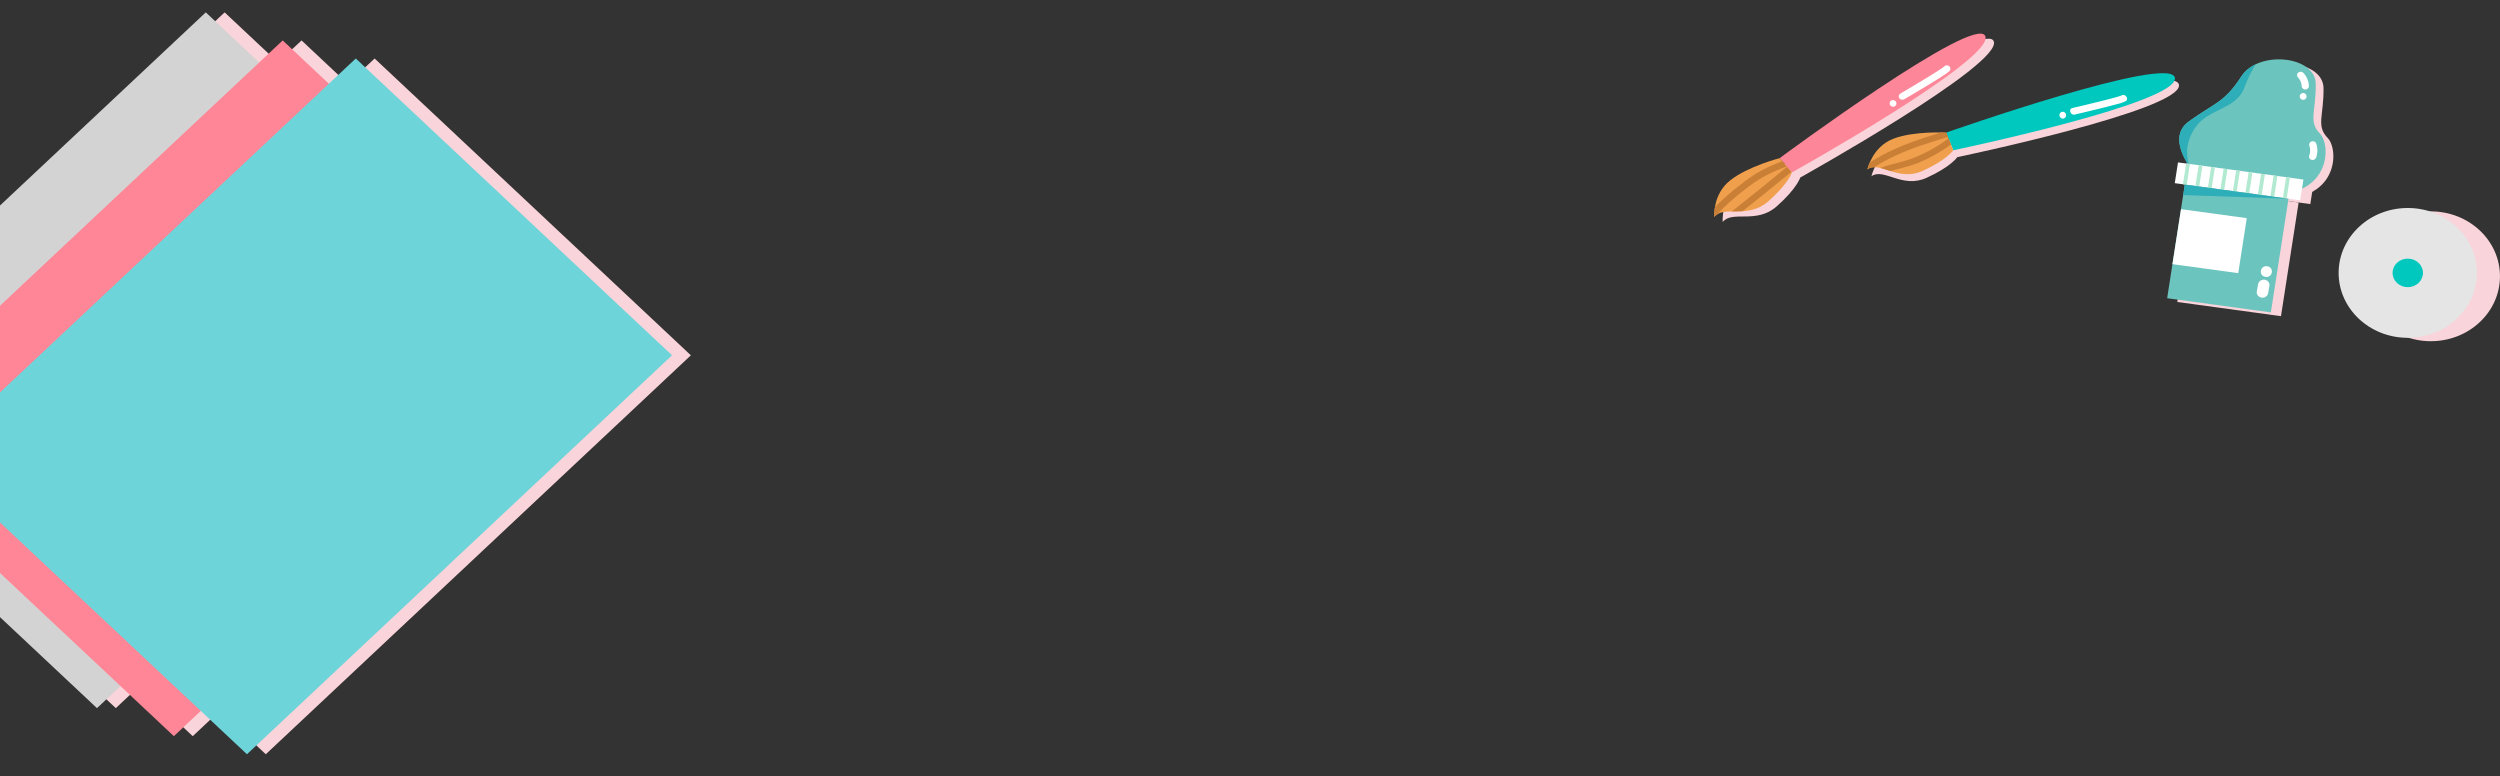 <svg id="Capa_1" data-name="Capa 1" xmlns="http://www.w3.org/2000/svg" xmlns:xlink="http://www.w3.org/1999/xlink"
    viewBox="0 0 1920 596">
    <rect x="0" y="0" width="1920" height="596" fill="#333333" stroke="none"/>
    <defs>
        <style>
            .cls-1 {
                fill: none;
            }

            .cls-2 {
                clip-path: url(#clip-path);
            }

            .cls-3 {
                fill: #f9d4da;
            }

            .cls-4 {
                fill: #6cc4be;
            }

            .cls-5 {
                fill: #2eaeb8;
            }

            .cls-6 {
                fill: #fff;
            }

            .cls-7 {
                fill: #b1ead0;
            }

            .cls-8 {
                fill: #e5e5e5;
            }

            .cls-9 {
                fill: #00c8be;
            }

            .cls-10 {
                fill: #d3d3d3;
            }

            .cls-11 {
                fill: #fe8696;
            }

            .cls-12 {
                fill: #6dd4d9;
            }

            .cls-13 {
                fill: #fe8699;
            }

            .cls-14 {
                fill: #f0a04c;
            }

            .cls-15 {
                clip-path: url(#clip-path-2);
            }

            .cls-16 {
                fill: #ca7f36;
            }

            .cls-17 {
                clip-path: url(#clip-path-3);
            }
        </style>
        <clipPath id="clip-path">
            <rect class="cls-1" y="1.5" width="1920" height="585" />
        </clipPath>
        <clipPath id="clip-path-2">
            <path class="cls-1"
                d="M1316.6,166.63s-1.55-17.28,12.2-28.12,38-17.06,38-17.06l9.39,11s-2.49,8.38-18.16,22.2S1323.73,157.38,1316.6,166.63Z" />
        </clipPath>
        <clipPath id="clip-path-3">
            <path class="cls-1"
                d="M1434.17,130.07s3.71-17.24,19.81-23.47,40.62-4.75,40.62-4.75l5.51,13.54s-4.84,7.36-23.62,15.89S1443.6,123.32,1434.17,130.07Z" />
        </clipPath>
    </defs>
    <title>parallax</title>
    <g class="cls-2">
        <path class="cls-3"
            d="M1695.44,141.48s-28.91-30-8.52-44.79,27.23-14.37,40.43-34.69,56.94-15.79,57.13,5.76-5.86,28.79,3.21,38.22,7.88,50.84-43.5,46.3S1695.44,141.48,1695.44,141.48Z" />
        <polygon class="cls-3" points="1774.32 156.74 1678 143.57 1680.47 127.61 1776.8 140.79 1774.32 156.74" />
        <polygon class="cls-3" points="1765.35 155.52 1685.71 144.62 1672.16 231.92 1751.79 242.82 1765.35 155.52" />
        <path class="cls-4"
            d="M1689.47,138.13s-28.91-30-8.52-44.78,27.23-14.37,40.43-34.7,56.94-15.79,57.13,5.77-5.86,28.79,3.21,38.22,7.88,50.83-43.5,46.29S1689.47,138.13,1689.47,138.13Z" />
        <path class="cls-5"
            d="M1686.92,96.69c9.56-12.91,30.74-13.18,36.64-29.18a118.13,118.13,0,0,1,8.72-18.07,26.35,26.35,0,0,0-10.9,9.21c-13.2,20.33-20,19.95-40.43,34.7-12.92,9.34-6,24.8.72,34.89C1677.35,115.48,1680.67,105.14,1686.92,96.69Z" />
        <polygon class="cls-6" points="1766.55 153.85 1670.22 140.67 1672.7 124.72 1769.02 137.9 1766.55 153.85" />
        <polygon class="cls-4" points="1757.58 152.62 1677.94 141.73 1664.38 229.03 1744.02 239.92 1757.58 152.62" />
        <polygon class="cls-6" points="1718.96 209.79 1668.44 202.88 1675.01 160.64 1725.52 167.55 1718.96 209.79" />
        <polygon class="cls-7" points="1676.49 141.53 1678.97 125.58 1681.87 125.97 1679.39 141.93 1676.49 141.53" />
        <polygon class="cls-7" points="1686.09 142.84 1688.57 126.89 1691.46 127.29 1688.99 143.24 1686.09 142.84" />
        <polygon class="cls-7" points="1695.68 144.16 1698.16 128.21 1701.06 128.6 1698.58 144.55 1695.68 144.16" />
        <polygon class="cls-7" points="1705.28 145.47 1707.76 129.52 1710.66 129.91 1708.18 145.87 1705.28 145.47" />
        <polygon class="cls-7" points="1714.88 146.78 1717.36 130.83 1720.26 131.22 1717.78 147.18 1714.88 146.78" />
        <polygon class="cls-7" points="1724.48 148.1 1726.95 132.14 1729.85 132.54 1727.37 148.49 1724.48 148.1" />
        <polygon class="cls-7" points="1734.07 149.41 1736.55 133.46 1739.45 133.85 1736.97 149.8 1734.07 149.41" />
        <polygon class="cls-7" points="1743.67 150.72 1746.15 134.77 1749.05 135.16 1746.57 151.12 1743.67 150.72" />
        <polygon class="cls-7" points="1753.27 152.03 1755.75 136.08 1758.64 136.48 1756.16 152.43 1753.27 152.03" />
        <path class="cls-6"
            d="M1734.19,218.47l-1,5.6a3,3,0,0,0,.21,1.62,3.06,3.06,0,0,0,.76,1.4,3.27,3.27,0,0,0,1.32,1,3.49,3.49,0,0,0,1.65.52,4.72,4.72,0,0,0,3.22-.92l.77-.76a4,4,0,0,0,.82-2c.33-1.87.67-3.73,1-5.6a3,3,0,0,0-.21-1.61,3,3,0,0,0-.76-1.41,3.29,3.29,0,0,0-1.32-1,3.34,3.34,0,0,0-1.65-.51,4.66,4.66,0,0,0-3.22.91l-.77.77a3.94,3.94,0,0,0-.81,2Z" />
        <path class="cls-6" d="M1740.13,212.67c5.62.53,6.5-7.68.87-8.21s-6.51,7.68-.87,8.21Z" />
        <polygon class="cls-5" points="1677.94 141.73 1676.69 149.8 1757.58 152.62 1677.94 141.73" />
        <path class="cls-6"
            d="M1764.94,59.57l.57.64c-.15-.17-.29-.35-.44-.53a13.44,13.44,0,0,1,1.86,3c-.09-.21-.18-.41-.28-.62a12.86,12.86,0,0,1,1,3.35l-.09-.69c.06.46.1.92.12,1.39a2.79,2.79,0,0,0,5.57,0,15.9,15.9,0,0,0-4.36-10.25,2.93,2.93,0,0,0-3.93,0,2.56,2.56,0,0,0,0,3.7Z" />
        <path class="cls-6" d="M1768.82,76.67a2.61,2.61,0,1,0,0-5.22,2.61,2.61,0,1,0,0,5.22Z" />
        <path class="cls-6"
            d="M1773.55,111.77a14.45,14.45,0,0,1,.58,2.42c0-.23-.06-.46-.1-.69a13.9,13.9,0,0,1,0,4c0-.23.07-.46.1-.7a14.28,14.28,0,0,1-.69,2.74,2.61,2.61,0,0,0,1.94,3.22,2.87,2.87,0,0,0,3.42-1.83,16.14,16.14,0,0,0,.12-10.52,2.87,2.87,0,0,0-3.43-1.83,2.64,2.64,0,0,0-1.94,3.22Z" />
        <ellipse class="cls-3" cx="1866.87" cy="212.19" rx="53.11" ry="49.85" />
        <ellipse class="cls-8" cx="1849.17" cy="209.59" rx="53.11" ry="49.85" />
        <ellipse class="cls-9" cx="1849.17" cy="209.59" rx="11.68" ry="10.96" />
        <polygon class="cls-3" points="88.94 543.85 -153.94 315.89 172.52 9.5 415.4 237.45 88.94 543.85" />
        <polygon class="cls-3" points="148.02 565.38 -94.86 337.43 231.59 31.04 474.47 258.99 148.02 565.38" />
        <polygon class="cls-3" points="204.13 579.26 -38.74 351.31 287.71 44.92 530.59 272.87 204.13 579.26" />
        <polygon class="cls-10" points="74.47 543.85 -168.41 315.89 158.04 9.5 400.92 237.45 74.47 543.85" />
        <polygon class="cls-11" points="133.54 565.38 -109.33 337.43 217.12 31.04 460 258.99 133.54 565.38" />
        <polygon class="cls-12" points="189.66 579.26 -53.22 351.31 273.23 44.92 516.11 272.87 189.66 579.26" />
        <path class="cls-3"
            d="M1531.18,31.67c-7.24-17.83-157.94,93.7-157.94,93.7s-24.23,6.22-38,17.06-12.2,28.11-12.2,28.11c7.13-9.24,25.73,1.81,41.4-12s18.16-22.2,18.16-22.2S1538.42,49.5,1531.18,31.67Z" />
        <path class="cls-13" d="M1366.77,121.45l9.39,11S1532,45.59,1524.71,27.75,1366.77,121.45,1366.77,121.45Z" />
        <path class="cls-14"
            d="M1316.6,166.63s-1.55-17.28,12.2-28.12,38-17.06,38-17.06l9.39,11s-2.49,8.38-18.16,22.2S1323.73,157.38,1316.6,166.63Z" />
        <g class="cls-15">
            <path class="cls-16"
                d="M1313.76,170.55c8.31-10.52,18.51-19.09,29.26-27.29,11.42-8.71,22.52-13.32,36.39-17.89,3.07-1,.92-5.49-2.14-4.48-14.56,4.8-25.6,9.43-37.5,18.51-11.09,8.46-21.58,17.31-30.15,28.16-1.94,2.46,2.21,5.45,4.14,3Z" />
            <path class="cls-16"
                d="M1373.38,127.38q-21.11,17.44-42.64,34.45c-2.48,2,.76,5.83,3.25,3.86q21.52-17,42.64-34.45c2.43-2-.81-5.88-3.25-3.86Z" />
        </g>
        <path class="cls-6"
            d="M1493.07,51.16c-.22.22.54-.42.22-.22-.09.06-.17.15-.26.22-.28.21-.55.43-.83.63-.72.52-1.45,1-2.19,1.51-2.18,1.45-4.4,2.84-6.63,4.23-5.47,3.39-11,6.71-16.55,10-2.52,1.51-5,3-7.58,4.5a2.47,2.47,0,0,0-.37,3.58,2.88,2.88,0,0,0,3.79.49c10.18-6,20.47-12,30.33-18.46a24.2,24.2,0,0,0,4.42-3.34,2.52,2.52,0,0,0-.6-3.59,2.81,2.81,0,0,0-3.75.44Z" />
        <path class="cls-6" d="M1453.59,81.94c3.44.44,4-4.62.52-5.06s-4,4.62-.52,5.06Z" />
        <path class="cls-3"
            d="M1673.48,65.36c-1.44-19.54-175.77,41.79-175.77,41.79s-24.52-1.49-40.62,4.74-19.82,23.48-19.82,23.48c9.44-6.76,23.54,9.74,42.33,1.2s23.62-15.88,23.62-15.88S1674.92,84.9,1673.48,65.36Z" />
        <path class="cls-9" d="M1494.6,101.85l5.51,13.54s171.7-35.79,170.26-55.33S1494.6,101.85,1494.6,101.85Z" />
        <path class="cls-14"
            d="M1434.17,130.07s3.71-17.24,19.81-23.47,40.62-4.75,40.62-4.75l5.51,13.54s-4.84,7.36-23.62,15.89S1443.6,123.32,1434.17,130.07Z" />
        <g class="cls-17">
            <path class="cls-16"
                d="M1433.31,132.61c19.28-14.19,41.84-21.26,64.74-28,2.84-.84,1.2-5.38-1.64-4.54-23.25,6.83-46.26,14.11-65.81,28.5-2.36,1.73.34,5.77,2.71,4Z" />
            <path class="cls-16"
                d="M1495.85,106.76a114.23,114.23,0,0,1-28.06,15.2c-8.7,3.15-18,4.38-26.45,8.24-2.65,1.22-1,5.78,1.64,4.55,9.47-4.36,20.14-5.66,29.84-9.54a119.28,119.28,0,0,0,25.74-14.42c2.38-1.72-.33-5.76-2.71-4Z" />
        </g>
        <path class="cls-6"
            d="M1629.42,73.28c-.47.27.59-.23.16-.06l-.52.2c-.4.15-.81.28-1.22.42-1.24.4-2.5.76-3.77,1.11-3.56,1-7.16,1.9-10.75,2.8-7.24,1.8-14.51,3.52-21.78,5.23-3.22.75-1.37,5.8,1.83,5,7.4-1.73,14.8-3.48,22.17-5.33,3.56-.89,7.12-1.79,10.65-2.78a27.66,27.66,0,0,0,6.25-2.15c2.85-1.61-.18-6.08-3-4.49Z" />
        <path class="cls-6" d="M1582.56,90.4c2.6,2.31,5.88-1.58,3.29-3.89s-5.89,1.58-3.29,3.89Z" />
    </g>
</svg>